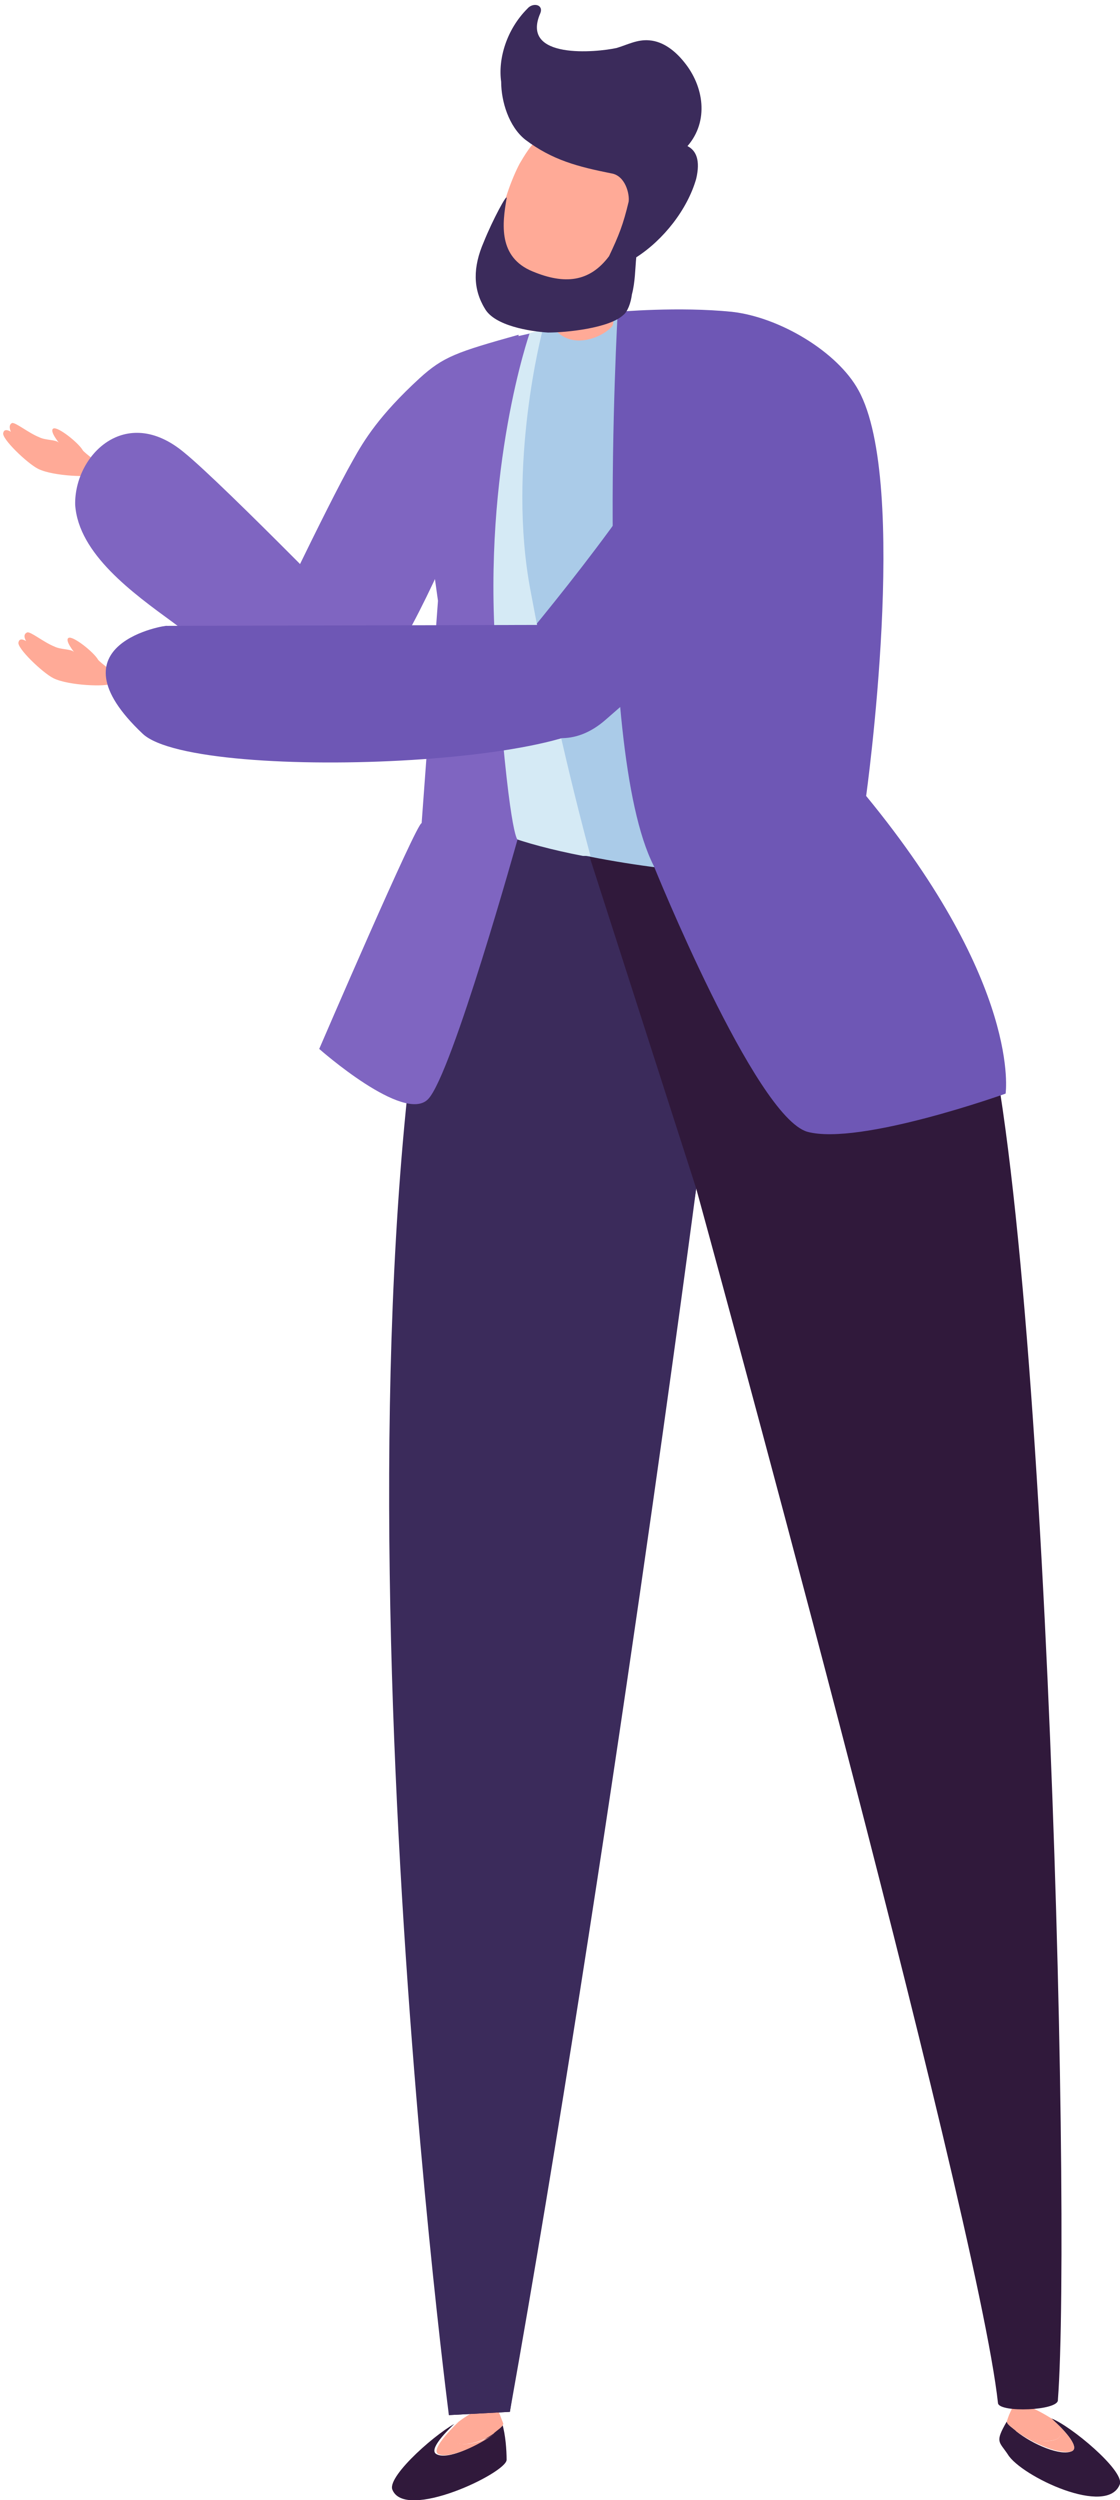 <?xml version="1.0" encoding="utf-8"?>
<!-- Generator: Adobe Illustrator 21.0.2, SVG Export Plug-In . SVG Version: 6.00 Build 0)  -->
<svg version="1.1" id="Layer_1" xmlns="http://www.w3.org/2000/svg" xmlns:xlink="http://www.w3.org/1999/xlink" x="0px" y="0px"
	 viewBox="0 0 102.8 229.3" style="enable-background:new 0 0 102.8 229.3;" xml:space="preserve">
<style type="text/css">
	.st0{fill:#7F65C1;}
	.st1{fill:#FFAA97;}
	.st2{fill:#30193B;}
	.st3{fill:#3B2B5B;}
	.st4{fill:#AACBE8;}
	.st5{fill:#C95D77;}
	.st6{fill:#6E57B5;}
	.st7{fill:#D5EAF5;}
</style>
<g>
	<path class="st0" d="M23.7,59.7c0,0,6.3-13.3,8.7-17.5c1-1.8,2.4-4.1,6.1-7.5c2.2-2,3.4-2.4,9.1-4c-0.1,5.7-10.6,32.4-15.5,34.1
		C29.1,68.8,23.7,59.7,23.7,59.7z"/>
	<path class="st1" d="M10.1,62.7c-0.2,0.3-3.8,0.2-5.2-0.5c-1-0.5-3.4-2.8-3.2-3.3c0.1-0.5,0.7-0.1,0.7-0.1S2,58.2,2.5,58
		C2.8,57.9,4,58.9,5,59.3c0.6,0.3,1.5,0.2,1.8,0.5c0,0-0.9-1.1-0.5-1.3c0.4-0.2,2.3,1.3,2.7,2c0.1,0.2,2,1.6,2.2,1.9
		C11.6,62.8,10.3,62.4,10.1,62.7z"/>
	<path class="st1" d="M8.7,43.5c-0.2,0.3-3.8,0.2-5.2-0.5c-1-0.5-3.4-2.8-3.2-3.3c0.1-0.5,0.7-0.1,0.7-0.1S0.7,39,1.1,38.8
		c0.3-0.1,1.5,0.9,2.5,1.3c0.6,0.3,1.5,0.2,1.8,0.5c0,0-0.9-1.1-0.5-1.3c0.4-0.2,2.3,1.3,2.7,2c0.1,0.2,2,1.6,2.2,1.9
		C10.2,43.6,8.9,43.2,8.7,43.5z"/>
	<path class="st2" d="M42.1,222.1c-1.8,0.8-6.5,4.9-6.1,6.2c1.1,3,10.5-1.5,10.5-2.7c0-0.9-0.1-2.3-0.4-3.3l-0.1,0.2l-0.2,0.2
		l-0.5,0.4l-0.1,0.1c-1.5,1.2-4.1,2.4-5.1,1.9c-0.9-0.4,1.1-2.3,1.6-2.8L42.1,222.1L42.1,222.1z"/>
	<g>
		<path class="st1" d="M41.9,222.3c-0.5,0.5-2.5,2.5-1.6,2.8c1,0.4,3.6-0.8,5.1-1.9c-1.1,0.8-2.7,1.2-3.6,0.8
			c-0.9-0.4-0.1-1.4,0.4-1.9l0,0L41.9,222.3z"/>
		<path class="st1" d="M42.1,222.1c-0.5,0.5-1.3,1.5-0.4,1.9c0.9,0.4,2.5,0,3.6-0.8l0.1-0.1l0.5-0.4l0.2-0.2l0.1-0.2
			c-0.1-0.3-0.2-0.5-0.3-0.8c-0.2-0.4-0.3-0.7-0.4-1c-0.4,0.1-0.8,0.1-1.2,0.1l-0.4,0.4C43.7,221.2,43.3,221.2,42.1,222.1z"/>
	</g>
	<path class="st2" d="M96.5,221.8l0.2,0.2c0.6,0.5,2.5,2.4,1.7,2.8c-1,0.5-3.6-0.6-5.1-1.8l-0.1-0.1l-0.5-0.4l-0.2-0.2l-0.1-0.2
		c-1.1,1.9-0.7,1.8,0.1,3c1.2,2,9.2,5.8,10.3,2.7C103.1,226.5,98.3,222.5,96.5,221.8L96.5,221.8z"/>
	<g>
		<path class="st1" d="M96.5,221.8L96.5,221.8c0.5,0.5,1.3,1.5,0.5,1.9c-0.9,0.4-2.5,0.1-3.7-0.7c1.5,1.1,4.1,2.2,5.1,1.8
			c0.8-0.4-1.1-2.3-1.7-2.8L96.5,221.8z"/>
		<path class="st1" d="M94.6,220.8l-0.4-0.4c-0.4,0-0.8-0.1-1.2-0.1c0,0.3-0.1,0.6-0.3,1c-0.1,0.2-0.2,0.5-0.3,0.8l0.1,0.2l0.2,0.2
			l0.5,0.4l0.1,0.1c1.1,0.8,2.7,1.1,3.7,0.7c0.8-0.4,0.1-1.4-0.5-1.9C95.2,221,94.8,220.9,94.6,220.8z"/>
	</g>
	<path class="st2" d="M76.6,70.6c0.1,0.4,8.3,8.6,12.6,18.5c6.7,15.3,9.2,114.1,7.9,131c0.1,1-5.4,1.2-5.5,0.3
		C89.7,202.8,63.9,109,63.9,109L46.8,221.2l-5.6,0.3c0,0-1.7-144,0.7-148.4C47.2,71.8,68.4,70.5,76.6,70.6L76.6,70.6z"/>
	<path class="st3" d="M42.4,73c2.2-0.6,5.2-0.8,11.9-1h-2.3l11.9,37c0,0-8.1,61.8-17.1,112.2l-5.6,0.3
		C41.2,221.4,28.1,121.5,42.4,73L42.4,73z"/>
	<path class="st4" d="M38.2,35.5c2.8-3.9,18.7-7.8,28.9-6.9c2.5,0.2,8.6,3.7,9.9,5.4c4.4,5.5,2.9,17,3.1,21.6
		c0.2,6-1.5,13.8-0.6,19.9c1.4,9.2-35.1,2.5-36-0.7c-1.8-6.3-2.5-11.1-3.3-20.5C39.3,43.3,38.2,35.5,38.2,35.5L38.2,35.5z"/>
	<path class="st1" d="M54.6,21.7c0,0,2.2,7.3,1.6,8.2c-0.7,0.9-3.4,2.2-5.1,0.5c-1.8-1.7-0.7-8.3-0.7-8.3L54.6,21.7z"/>
	<path class="st5" d="M56,27c-1.6,0.8-3.9,1.3-5.9,0.7c-0.2-1.4-0.1-2.9,0-4l4.4-2.5C54.7,22.3,55.7,25.8,56,27z"/>
	<path class="st1" d="M46.1,20c-0.1-1,0.9-3.7,1.6-5c0.3-0.5,1.2-2.1,1.8-2.2c3.1-0.9,7.5,3.2,8.2,4.2c0.8,1.3,0.2,2.9-0.3,4.2
		c-0.5,1.3-3.9,7.2-7.8,5.3C45.2,24.5,45.8,22.7,46.1,20L46.1,20z"/>
	<path class="st6" d="M76.6,36.6c0.8,3.1-1.1,6.3-3.2,10.1C69.1,54.4,58.7,63.3,55.6,66c-5.8,5.1-11.3-2.9-11.3-2.9
		s9.4-10.7,15.3-19.7c1.4-2.2,8.1-10.2,10.1-11.6C72.5,29.9,76,33.9,76.6,36.6z"/>
	<path class="st7" d="M38.2,35.5c1.3-1.8,5.2-3.5,10.3-4.9c0.3-0.1,1.3-0.3,1.3-0.3s-3.3,12.4-1.1,23.9c2.5,13.5,5.5,24.3,5.5,24.3
		s-0.4,0-0.7,0c-5.7-1.1-9.6-2.6-9.9-3.6c-1.8-6.3-2.5-11.1-3.3-20.5C39.3,43.3,38.2,35.5,38.2,35.5L38.2,35.5z"/>
	<path class="st0" d="M16.9,41.5c3.7,3,17.8,17.5,17.8,17.5s-1.4,8.9-6.5,6.7c-5.6-2.5-5-3.2-12.3-8.6c-3.7-2.7-8.7-6.3-9-10.8
		C6.8,41.8,11.5,37,16.9,41.5L16.9,41.5z"/>
	<path class="st6" d="M56.7,28.6c0,0-2.3,39.8,3.3,50.8c0,0,9.3,23,14.1,24.4c4.8,1.3,18.2-3.5,18.2-3.5s1.5-9.9-12.8-27.3
		c0,0,4-28.7-0.7-37.2c-1.9-3.5-7.2-6.7-11.6-7.2C62.3,28.1,56.7,28.6,56.7,28.6L56.7,28.6z"/>
	<path class="st0" d="M48.6,30.6c0,0-4.3,12.3-3.1,29.2c1.2,16.9,2,17.2,2,17.2s-6,21.5-8.2,23.8c-2.2,2.3-10-4.6-10-4.6
		s9-20.9,9.4-20.7l1.5-20.4l-2.7-19.3C37.6,35.9,39.1,32.6,48.6,30.6L48.6,30.6z"/>
	<path class="st6" d="M13.1,67.3c5,4.7,46.6,2.8,42.5-3.3c-2.1-3.2-0.4-6.7-0.4-6.7l-39.9,0.1C15.4,57.3,4.3,59,13.1,67.3z"/>
	<path class="st3" d="M44.4,22.2c0.8-2,2.2-4.6,2.1-4c-0.4,2.3-0.8,5.4,2.4,6.7c2.9,1.2,5.2,1,7-1.4c0.9-1.9,1.3-2.9,1.8-5
		c0.1-0.7-0.3-2.4-1.6-2.6c-3-0.6-5.4-1.2-7.9-3.1C46.7,11.6,46,9.3,46,7.5c-0.3-2.1,0.5-4.8,2.4-6.7c0.5-0.6,1.5-0.4,1.2,0.4
		c-1.9,4.3,5.2,3.6,7,3.2c1-0.3,1.9-0.8,3-0.7c1.3,0.1,2.4,1,3.2,2c1.8,2.2,2.3,5.4,0.3,7.7c0.8,0.4,1.2,1.3,0.8,3
		c-0.8,2.8-3,5.6-5.5,7.2c-0.1,1-0.1,2.3-0.4,3.4c-0.1,0.8-0.4,1.6-0.8,1.9c-1.3,1.2-5.2,1.6-6.9,1.6c-1.6-0.1-4.9-0.6-5.8-2.2
		C43.4,26.5,43.4,24.5,44.4,22.2L44.4,22.2z"/>
</g>
</svg>
